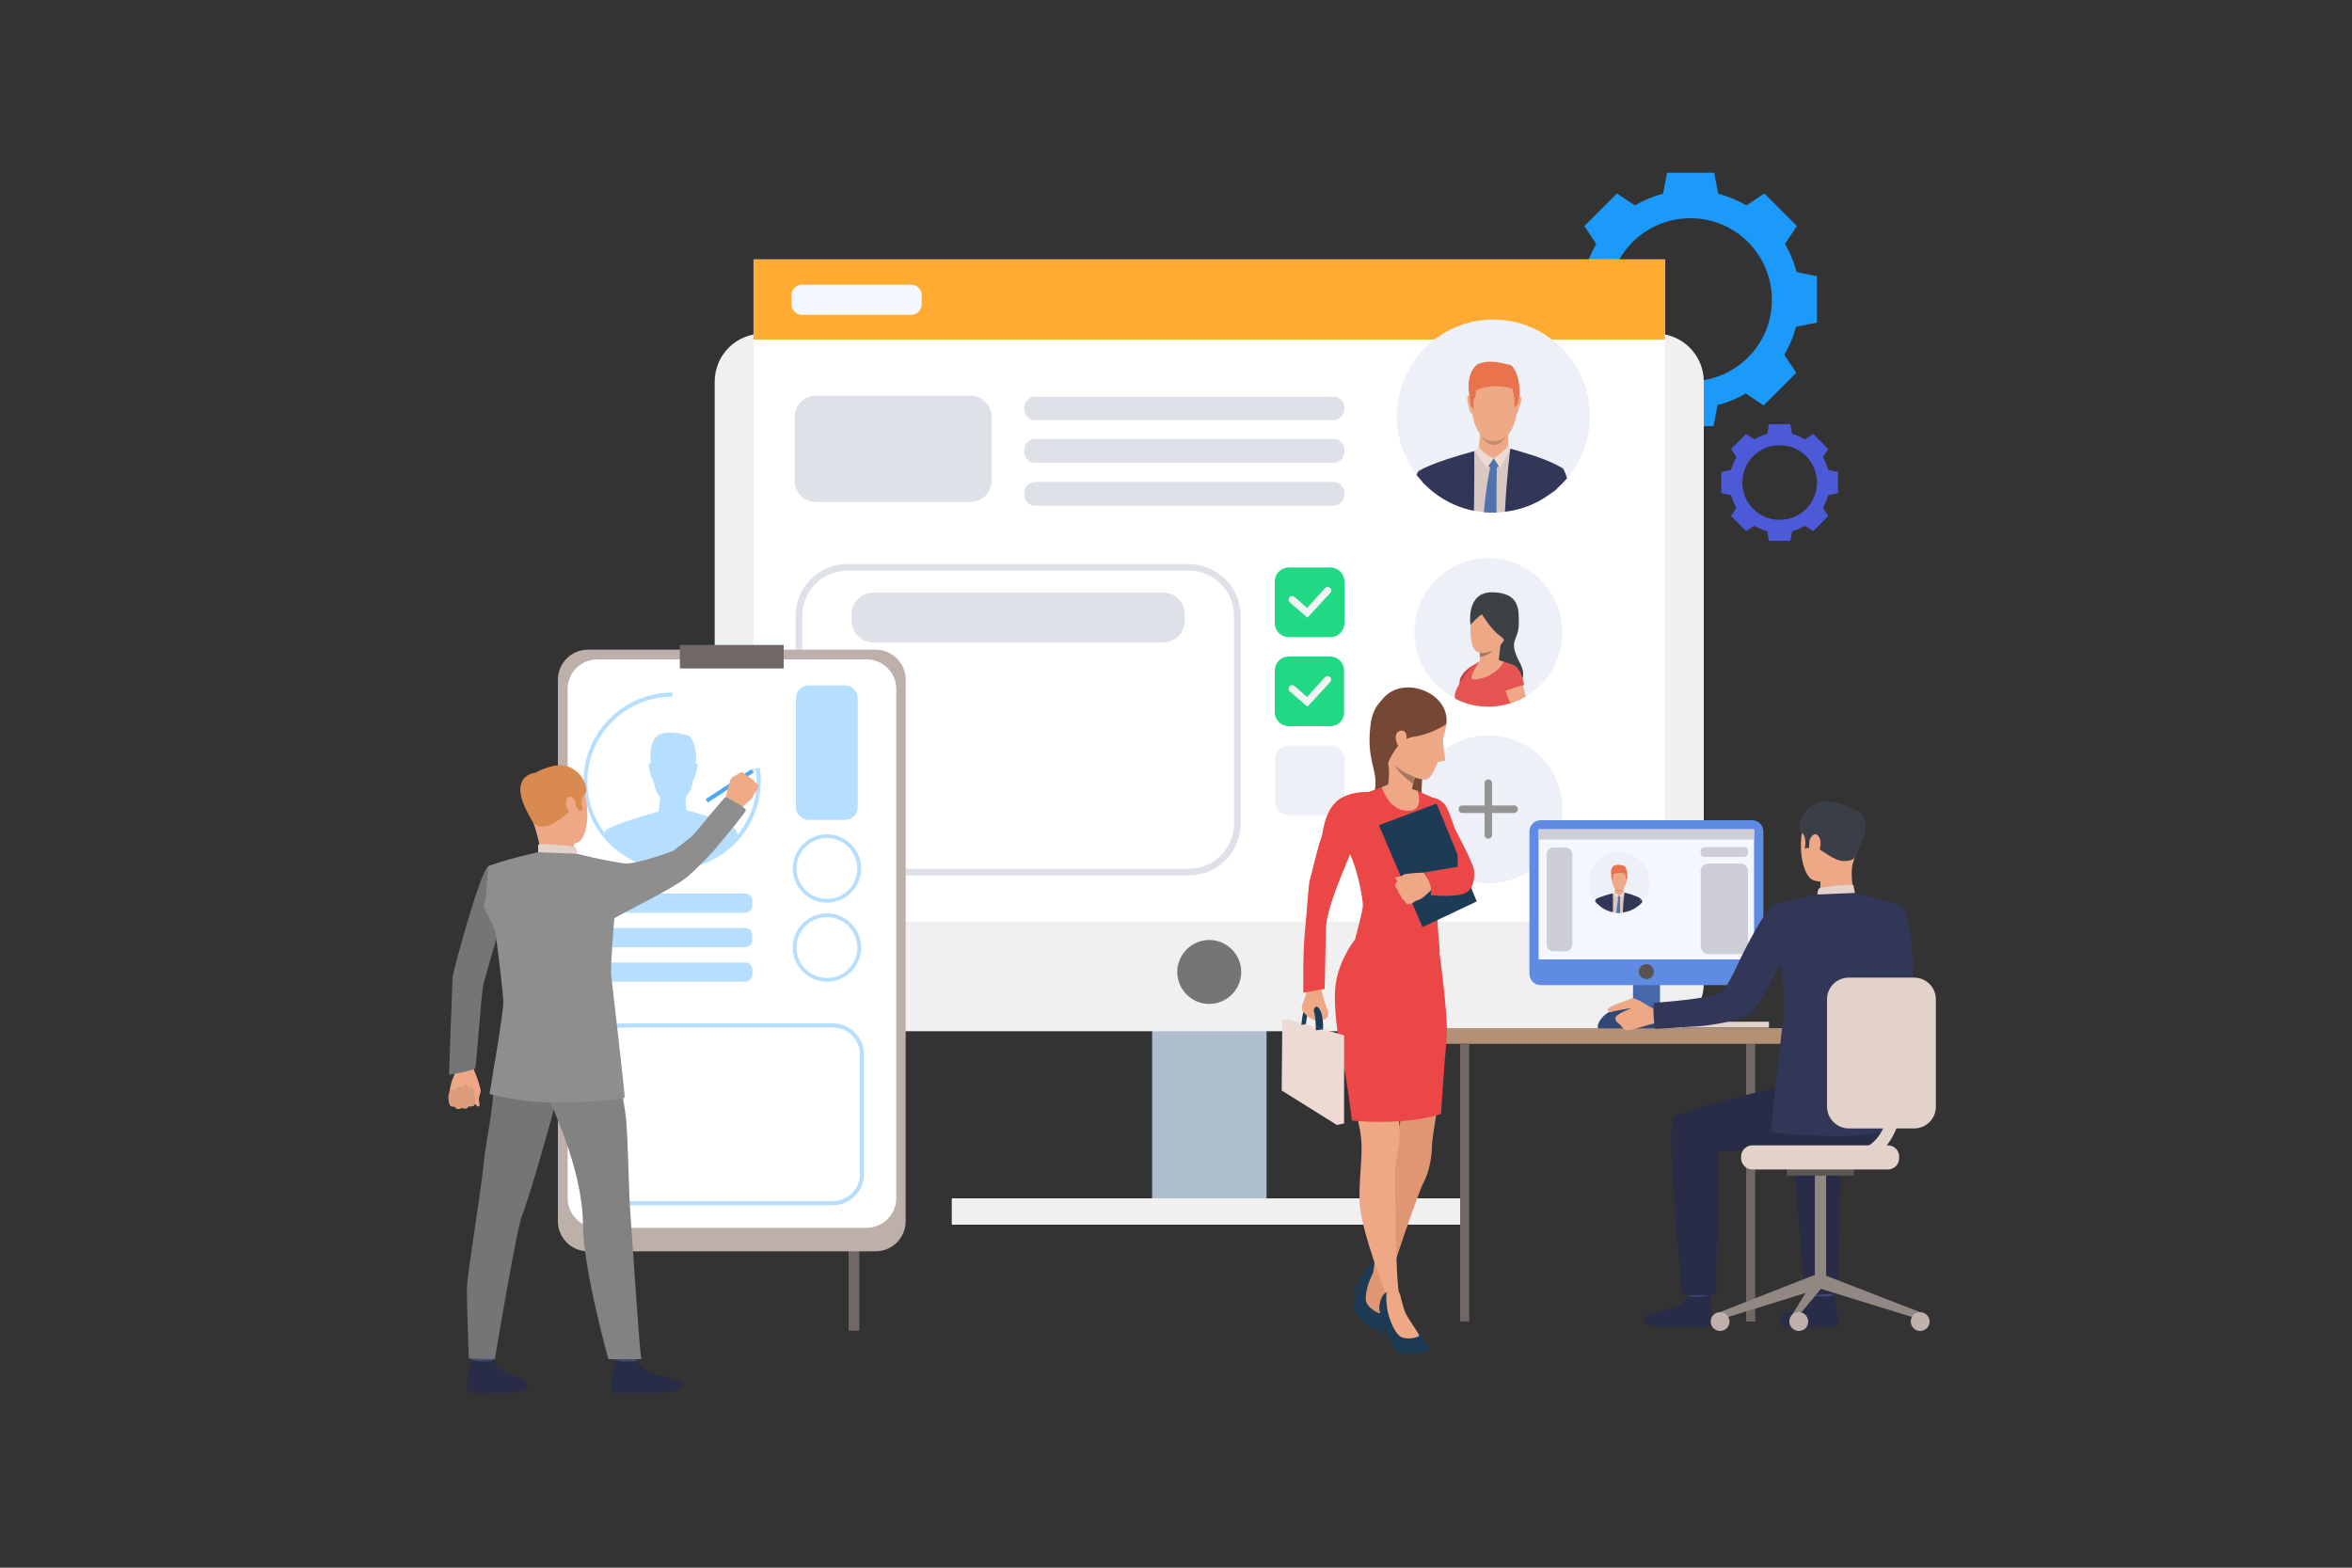 <?xml version="1.0" encoding="utf-8"?>
<!-- Generator: Adobe Illustrator 23.0.0, SVG Export Plug-In . SVG Version: 6.00 Build 0)  -->
<svg version="1.1" id="Layer_1" xmlns="http://www.w3.org/2000/svg" xmlns:xlink="http://www.w3.org/1999/xlink" x="0px" y="0px"
	 viewBox="0 0 750 500" style="enable-background:new 0 0 750 500;" xml:space="preserve">
<rect x="0" y="0" width="750" height="500" fill="#333333" stroke="none"/>
<style type="text/css">
	.st0{fill:none;}
	.st1{fill:#1C9AF9;}
	.st2{fill:#4C5AD8;}
	.st3{fill:#AEBECC;}
	.st4{fill:#F0F0F0;}
	.st5{fill:#FFFFFF;}
	.st6{fill:#FFAB31;}
	.st7{fill:#757575;}
	.st8{fill:#DFE1E8;}
	.st9{fill:#EEF0F7;}
	.st10{fill:#3C4145;}
	.st11{fill:#EEA886;}
	.st12{fill:#E55353;}
	.st13{fill:#A77860;}
	.st14{fill:#BD4444;}
	.st15{fill:#D9C7C1;}
	.st16{fill:#EEA987;}
	.st17{fill:#E8734D;}
	.st18{fill:#C78D71;}
	.st19{fill:#EDDAD3;}
	.st20{fill:#5073AB;}
	.st21{fill:#323657;}
	.st22{fill:#F5F7FF;}
	.st23{fill:#949494;}
	.st24{fill:#21D885;}
	.st25{fill:#F3F3F3;}
	.st26{fill:#706865;}
	.st27{fill:#BDAFAA;}
	.st28{fill:#B5DEFF;}
	.st29{fill:#E2D2CA;}
	.st30{fill:#CCBDB7;}
	.st31{fill:#4667A8;}
	.st32{fill:#B59074;}
	.st33{fill:#EAD8CF;}
	.st34{fill:#DA9B5B;}
	.st35{fill:#424773;}
	.st36{fill:#292C47;}
	.st37{fill:#3A3F47;}
	.st38{fill:#918783;}
	.st39{fill:#5E5854;}
	.st40{fill:#BFB2AC;}
	.st41{fill:#5F8BE3;}
	.st42{fill:#CECFD6;}
	.st43{fill:#59524F;}
	.st44{fill:#314875;}
	.st45{fill:#1D3B54;}
	.st46{fill:#DE9673;}
	.st47{fill:#EB4747;}
	.st48{fill:#754836;}
	.st49{fill:#DB9C7C;}
	.st50{fill:#4DA8F2;}
	.st51{fill:#EFAA88;}
	.st52{fill:#828282;}
	.st53{fill:#D88A51;}
	.st54{fill:#8E8E8E;}
</style>
<g>
	<rect class="st0" width="750" height="500"/>
	<g>
		<g>
			<path class="st1" d="M572.9,86.8c-0.8-3.2-2.1-6.2-3.7-9l3.8-5.7l-5.2-5.2l-5.2-5.2l-5.7,3.8c-2.8-1.6-5.8-2.9-9-3.7l-1.3-6.7
				H539h-7.4l-1.3,6.7c-3.2,0.8-6.2,2.1-9,3.7l-5.7-3.8l-5.2,5.2l-5.2,5.2l3.8,5.7c-1.6,2.8-2.9,5.8-3.7,9l-6.7,1.3v7.4v7.4l6.7,1.3
				c0.8,3.2,2.1,6.2,3.7,9l-3.8,5.7l5.2,5.2l5.2,5.2l5.7-3.8c2.8,1.6,5.8,2.9,9,3.7l1.3,6.7h7.4h7.4l1.3-6.7c3.2-0.8,6.2-2.1,9-3.7
				l5.7,3.8l5.2-5.2l5.2-5.2l-3.8-5.7c1.6-2.8,2.9-5.8,3.7-9l6.7-1.3v-7.4v-7.4L572.9,86.8z M539,121.6c-14.4,0-26-11.6-26-26
				c0-14.4,11.6-26,26-26c14.4,0,26,11.6,26,26C565.1,109.9,553.4,121.6,539,121.6z"/>
		</g>
		<g>
			<path class="st2" d="M583,149.9c-0.4-1.5-1-2.8-1.7-4.1l1.7-2.6l-2.4-2.4l-2.4-2.4l-2.6,1.7c-1.3-0.7-2.6-1.3-4.1-1.7l-0.6-3.1
				h-3.4h-3.4l-0.6,3.1c-1.5,0.4-2.8,1-4.1,1.7l-2.6-1.7l-2.4,2.4l-2.4,2.4l1.7,2.6c-0.7,1.3-1.3,2.6-1.7,4.1l-3.1,0.6v3.4v3.4
				l3.1,0.6c0.4,1.5,1,2.8,1.7,4.1l-1.7,2.6l2.4,2.4l2.4,2.4l2.6-1.7c1.3,0.7,2.6,1.3,4.1,1.7l0.6,3.1h3.4h3.4l0.6-3.1
				c1.5-0.4,2.8-1,4.1-1.7l2.6,1.7l2.4-2.4l2.4-2.4l-1.7-2.6c0.7-1.3,1.3-2.6,1.7-4.1l3.1-0.6v-3.4v-3.4L583,149.9z M567.5,165.8
				c-6.6,0-11.9-5.3-11.9-11.9c0-6.6,5.3-11.9,11.9-11.9s11.9,5.3,11.9,11.9C579.4,160.5,574.1,165.8,567.5,165.8z"/>
		</g>
		<g>
			
				<rect x="367.3" y="275.5" transform="matrix(-1 -1.224647e-16 1.224647e-16 -1 771.186 661.859)" class="st3" width="36.5" height="110.9"/>
		</g>
		<g>
			<path class="st4" d="M243.2,328.9H528c8.4,0,15.3-6.8,15.3-15.3V121.7c0-8.4-6.8-15.3-15.3-15.3H243.2c-8.4,0-15.3,6.8-15.3,15.3
				v191.9C227.9,322.1,234.8,328.9,243.2,328.9z"/>
		</g>
		<g>
			
				<rect x="240.3" y="82.8" transform="matrix(-1 -1.224647e-16 1.224647e-16 -1 771.185 376.828)" class="st5" width="290.6" height="211.3"/>
		</g>
		<g>
			
				<rect x="240.3" y="82.8" transform="matrix(-1 -1.224647e-16 1.224647e-16 -1 771.185 191.087)" class="st6" width="290.6" height="25.5"/>
		</g>
		<g>
			<path class="st7" d="M375.4,310c0,5.6,4.6,10.2,10.2,10.2c5.6,0,10.2-4.6,10.2-10.2c0-5.6-4.6-10.2-10.2-10.2
				C380,299.8,375.4,304.4,375.4,310z"/>
		</g>
		<g>
			<g>
				<g>
					<path class="st8" d="M330.1,134h95.1c1.9,0,3.5-1.6,3.5-3.5V130c0-1.9-1.6-3.5-3.5-3.5h-95.1c-1.9,0-3.5,1.6-3.5,3.5v0.6
						C326.6,132.4,328.1,134,330.1,134z"/>
				</g>
			</g>
		</g>
		<g>
			<g>
				<g>
					<path class="st8" d="M330.1,147.6h95.1c1.9,0,3.5-1.6,3.5-3.5v-0.6c0-1.9-1.6-3.5-3.5-3.5h-95.1c-1.9,0-3.5,1.6-3.5,3.5v0.6
						C326.6,146.1,328.1,147.6,330.1,147.6z"/>
				</g>
			</g>
		</g>
		<g>
			<g>
				<g>
					<path class="st8" d="M330.1,161.3h95.1c1.9,0,3.5-1.6,3.5-3.5v-0.6c0-1.9-1.6-3.5-3.5-3.5h-95.1c-1.9,0-3.5,1.6-3.5,3.5v0.6
						C326.6,159.7,328.1,161.3,330.1,161.3z"/>
				</g>
			</g>
		</g>
		<g>
			<g>
				<g>
					<g>
						<path class="st8" d="M379.2,279.2H270.2c-9.1,0-16.5-7.4-16.5-16.5v-66.3c0-9.1,7.4-16.5,16.5-16.5h108.9
							c9.1,0,16.5,7.4,16.5,16.5v66.3C395.6,271.8,388.2,279.2,379.2,279.2z M270.2,182c-7.9,0-14.4,6.5-14.4,14.4v66.3
							c0,7.9,6.5,14.4,14.4,14.4h108.9c7.9,0,14.4-6.5,14.4-14.4v-66.3c0-7.9-6.5-14.4-14.4-14.4H270.2z"/>
					</g>
				</g>
			</g>
		</g>
		<g>
			<g>
				<g>
					<path class="st8" d="M278.5,204.9h92.4c3.8,0,6.9-3.1,6.9-6.9v-2.1c0-3.8-3.1-6.9-6.9-6.9h-92.4c-3.8,0-6.9,3.1-6.9,6.9v2.1
						C271.6,201.8,274.7,204.9,278.5,204.9z"/>
				</g>
			</g>
		</g>
		<rect x="303.5" y="382.2" class="st4" width="164.3" height="8.4"/>
		<g>
			<path class="st9" d="M498.2,201.7c0,8.7-4.7,16.3-11.7,20.4c-1.4,0.8-2.9,1.5-4.5,2c-0.1,0-0.3,0.1-0.4,0.1
				c-2.2,0.7-4.6,1.1-7,1.1c-3.8,0-7.3-0.9-10.5-2.5c-7.8-3.9-13.1-11.9-13.1-21.2c0-13.1,10.6-23.6,23.6-23.6
				C487.6,178.1,498.2,188.7,498.2,201.7z"/>
			<g>
				<path class="st10" d="M468.9,199.2c0,0-1.6-10.4,7-10.3c8.7,0.2,8.5,5.4,8.4,10.5c-0.2,5.1-3.5,4.7,0.3,11.9s-3.2,7.1-3.2,7.1
					L476,211L468.9,199.2z"/>
			</g>
			<g>
				<path class="st11" d="M475,190c0,0-5.9,0.9-6.1,9.3c-0.2,8.3,1.6,10.1,6.7,8.4c5.1-1.7,6.7-10.4,6.9-11.8
					C482.6,194.5,482.9,189,475,190z"/>
			</g>
			<g>
				<path class="st12" d="M485.3,219c0,2.5-1.3,4.2-3.3,5.2c-0.1,0-0.3,0.1-0.4,0.1c-2.2,0.7-4.6,1.1-7,1.1c-3.8,0-7.3-0.9-10.5-2.5
					c-0.7-1.4,0.3-3.4,2.4-6.5c1.4-2.1,2.9-4.3,5.3-5.4c3.6-0.6,7.3-0.6,10,0.9C483.9,213.1,485.3,215.3,485.3,219z"/>
			</g>
			<g>
				<path class="st12" d="M467.6,216.3l-2.7,4.2c0,0,0.2-0.7,0.5-2.5c0.1-0.4,0.1-0.8,0.2-1.2c0-0.1,0-0.3,0.1-0.4l0,0
					c1.2-2.7,4.8-4.6,4.9-4.7L467.6,216.3z"/>
			</g>
			<g>
				<path class="st11" d="M486.5,222.2c-1.4,0.8-2.9,1.5-4.5,2c-0.1,0-0.3,0.1-0.4,0.1c-0.6-1.5-1.1-2.9-1.2-3.2
					c0-0.1-0.1-0.3-0.2-0.5c-0.5-1.2-1.6-3.8-1.6-5.9c0-1.3,0.4-2.4,1.8-2.7c0.5-0.1,1-0.1,1.4-0.1c1.5,0.3,2.4,1.6,2.8,2.8
					c0,0,0,0,0,0.1c0.4,1,0.5,1.9,0.5,1.9s0,0.1,0.1,0.3c0.1,0.3,0.2,1,0.5,1.8C485.9,219.6,486.2,220.8,486.5,222.2z"/>
			</g>
			<g>
				<path class="st11" d="M478.9,203.9c-0.5,1-1,6.9-1,6.9s-7.2,2.7-6.4,1.2c0.3-0.7,0.4-1.6,0.4-2.4c0-0.6,0-1.1-0.1-1.4
					c0-0.2,0-0.2,0-0.2S479.4,202.9,478.9,203.9z"/>
			</g>
			<g>
				<path class="st10" d="M472.6,196c0,0,3,4.9,5.7,6.8c2.7,1.9,1.3,3.5,1.3,3.5s7.1-15,0.4-16.1c-6.8-1-11-1.1-11.1,9.1
					C468.9,199.2,472,195.9,472.6,196z"/>
			</g>
			<g>
				<path class="st13" d="M475.9,207.5c-1.1,1.6-4,2.1-4,2.1l0,0c0-0.6,0-1.1-0.1-1.4C473.7,208.5,475.9,207.5,475.9,207.5z"/>
			</g>
			<path class="st14" d="M465.7,216.4L465.7,216.4c0,0-0.2,0.3-0.3,1.6l1.1-1.6c0,0,1.9-2.7,2.5-3.4c0.6-0.7,1.6-1.3,1.6-1.3
				S466.8,213.4,465.7,216.4z"/>
			<path class="st12" d="M480,220.4c0,0,4.6-1.8,6-1.9c0,0-0.9-7.4-5.4-6.6C476,212.7,480,220.4,480,220.4z"/>
			<path class="st11" d="M471.7,211c0,0-3.4,5.2-2.2,5.6c1.1,0.5,7.3-0.6,10-5.5C479.5,211.1,475.5,209.1,471.7,211z"/>
		</g>
		<g>
			<path class="st9" d="M507,132.7c0,16.9-13.7,30.8-30.8,30.8c-17,0-30.8-13.8-30.8-30.8c0-17,13.8-30.8,30.8-30.8
				C493.2,102,507,115.8,507,132.7z"/>
			<g>
				<g>
					<path class="st15" d="M496.2,149.7l-2.3,8.1c-4,2.9-8.8,4.8-14,5.4c-0.9,0.1-1.8,0.2-2.8,0.2c-0.3,0-0.7,0-1,0c-1,0-2,0-3-0.1
						c-1.1-0.1-2.2-0.3-3.2-0.5c-4.7-0.9-8.9-2.9-12.6-5.7c-0.4-2.7-0.9-5.7-1.3-8.5c2.3-0.8,9.5-3.3,14-4.8c0.1,0,0.1,0,0.2-0.1
						c0.1,0,0.2-0.1,0.3-0.1c0.3-0.1,0.5-0.2,0.8-0.3c0.2-0.1,0.5-0.2,0.7-0.2c0.9-0.3,1.6-0.5,1.8-0.6c0,0,0,0,0,0
						c0.1,0,0.1,0,0.1,0l0.1,0l6.1,0.5l1,0.1l0.3,0c0,0,0,0,0.1,0c0.4,0.1,1.4,0.4,2.9,0.8c0,0,0,0,0,0
						C488.1,145.1,494,147.2,496.2,149.7z"/>
				</g>
				<g>
					<path class="st16" d="M477.8,117.5c0,0,7.3,1.2,6.1,12.7c-1.2,11.5-7.7,10.5-8.1,10.4c-0.4,0-6.5,0.1-6.8-13.9
						C468.9,126.7,468.8,116.4,477.8,117.5z"/>
				</g>
				<g>
					<path class="st16" d="M481,137.3c0,0-0.3,4.7,0.2,5.7c0.4,1-5.9,4.3-9.8,0.6c0,0,0.8-5.2,0.5-7
						C471.7,134.8,481,137.3,481,137.3z"/>
				</g>
				<g>
					<path class="st16" d="M484,126.9c0,0,0.8-0.8,1.1,0c0.3,0.9-1.3,4.7-1.2,4.9c0,0-0.2,0.3-0.3,0.1
						C483.4,131.8,484,126.9,484,126.9z"/>
				</g>
				<g>
					<path class="st16" d="M469,126.6c0,0-0.8-0.9-1.1,0c-0.3,0.9,0.9,4.7,1,5c0,0,0.3,0.4,0.5,0.2C469.5,131.6,469,126.6,469,126.6
						z"/>
				</g>
				<g>
					<path class="st17" d="M484.5,126c-0.3,1.6-0.5,2.7-0.5,2.7l-1.1,1.4c0,0,0.1-3.1-0.1-3.6c-0.1-0.2-0.1-0.5-0.2-0.9
						c-0.1-0.6-0.2-1.2-0.3-1.5c-0.1-0.3-6.3-2.1-11.7,0.4c0,0,0,0.5,0,1c0,0.6-0.1,1.3-0.4,1.4c-0.5,0.2-0.3,3.6-0.3,3.6l-0.9-1
						c0,0-0.2-1.8-0.5-3.8c0,0,0,0,0,0c-0.1-0.5-0.1-1-0.2-1.5c-0.1-2.1,0.1-5.8,2.8-8c1.8-0.8,4.7-1.4,9.5,0c0,0,1.1,0.1,1.4,0.4
						C485.1,120,484.5,126,484.5,126z"/>
				</g>
				<path class="st18" d="M472.4,139.1c0,0,1.2,1.6,3.9,1.6c2.7-0.1,3.9-1.5,3.9-1.5s-1.3,2.7-3.9,2.7
					C473.7,141.8,472.4,139.1,472.4,139.1z"/>
				<path class="st16" d="M470.6,143.7c0,0,2,3.4,5.7,3.7c2.4,0.2,4.4-2.8,5.4-4.3C481.7,143.2,476.4,140.9,470.6,143.7z"/>
				<path class="st19" d="M481,142.1c0,0-1.5,2-4.7,4.1l2,3.1l3.4-6L481,142.1z"/>
				<path class="st19" d="M471.5,142.6c0,0,1.9,2.4,4.8,3.6l-2.2,3.1l-3.8-5.5L471.5,142.6z"/>
				<path class="st20" d="M476.3,146.2l1.7,2.6c0,0-1.8,1-3.4-0.1L476.3,146.2z"/>
				<path class="st21" d="M498.2,149.2c-0.3,1.1-0.7,2.6-1.9,6.8c-0.4,0.3-0.7,0.6-1.1,0.9c-0.4,0.3-0.8,0.6-1.3,0.9
					c-4,2.9-8.8,4.8-14,5.4c0.5-10.7,1.7-20.1,1.7-20.1c1,0.3,1.9,0.5,2.8,0.8c0,0,0,0,0,0c7.8,2.2,11.8,4.2,13.1,5c0,0,0,0,0,0
					C498,149.1,498.2,149.2,498.2,149.2z"/>
				<path class="st21" d="M470,162.9c-4.7-0.9-8.9-2.9-12.6-5.7c-1.1-0.8-2.1-1.8-3.1-2.7c-0.2-0.2-0.4-0.4-0.6-0.6
					c-0.5-2.3-0.9-3.8-0.9-3.9l0,0c0,0,3.8-2.5,17.3-6.1c0,0,0,0,0,0C470.1,144.2,470.2,152.8,470,162.9z"/>
				<path class="st20" d="M477.3,149c-0.1,2.8-0.1,8.2-0.1,14.5c-0.3,0-0.7,0-1,0c-1,0-2,0-3-0.1c0.6-7.7,1.6-12.4,2-14.3
					c0.1-0.6,0.2-0.9,0.2-0.9l1.8,0.3C477.3,148.6,477.3,148.8,477.3,149z"/>
				<g>
					<path class="st21" d="M499.7,152.5c-1.1,1.3-2.2,2.4-3.4,3.5c-0.4,0.3-0.7,0.6-1.1,0.9l3-7.7
						C498.9,149.9,499.5,151.9,499.7,152.5z"/>
				</g>
				<g>
					<path class="st21" d="M454.3,154.4c-0.2-0.2-0.4-0.4-0.6-0.6c-0.7-0.7-1.3-1.5-2-2.3c0.3-0.8,0.7-1.4,1-1.6l0,0L454.3,154.4z"
						/>
				</g>
			</g>
		</g>
		<path class="st22" d="M290.6,100.4h-34.9c-1.8,0-3.3-1.5-3.3-3.3v-3c0-1.8,1.5-3.3,3.3-3.3h34.9c1.8,0,3.3,1.5,3.3,3.3v3
			C293.9,98.9,292.4,100.4,290.6,100.4z"/>
		<g>
			
				<ellipse transform="matrix(1 -1.315423e-02 1.315423e-02 1 -3.354 6.265)" class="st9" cx="474.6" cy="258.1" rx="23.6" ry="23.6"/>
			<g>
				<path class="st23" d="M474.6,267.5c-0.7,0-1.2-0.5-1.2-1.2v-16.5c0-0.7,0.5-1.2,1.2-1.2c0.7,0,1.2,0.5,1.2,1.2v16.5
					C475.8,267,475.2,267.5,474.6,267.5z"/>
			</g>
			<g>
				<path class="st23" d="M482.8,259.3h-16.5c-0.7,0-1.2-0.5-1.2-1.2c0-0.7,0.5-1.2,1.2-1.2h16.5c0.7,0,1.2,0.5,1.2,1.2
					C484,258.7,483.5,259.3,482.8,259.3z"/>
			</g>
		</g>
		<g>
			<g>
				<path class="st24" d="M424.3,203.2h-13.4c-2.4,0-4.4-2-4.4-4.4v-13.4c0-2.4,2-4.4,4.4-4.4h13.4c2.4,0,4.4,2,4.4,4.4v13.4
					C428.7,201.2,426.7,203.2,424.3,203.2z"/>
			</g>
			<g>
				<g>
					<g>
						<path class="st25" d="M416.9,197l-5.6-4.9c-0.5-0.4-0.5-1.1-0.1-1.6c0.4-0.5,1.1-0.5,1.6-0.1l4,3.5l5.7-6.3
							c0.4-0.5,1.1-0.5,1.6-0.1c0.5,0.4,0.5,1.1,0.1,1.6L416.9,197z"/>
					</g>
				</g>
			</g>
		</g>
		<g>
			<g>
				<path class="st24" d="M424.3,231.6h-13.4c-2.4,0-4.4-2-4.4-4.4v-13.4c0-2.4,2-4.4,4.4-4.4h13.3c2.4,0,4.4,2,4.4,4.4v13.4
					C428.7,229.6,426.7,231.6,424.3,231.6z"/>
			</g>
			<g>
				<g>
					<g>
						<path class="st25" d="M416.9,225.4l-5.6-4.9c-0.5-0.4-0.5-1.1-0.1-1.6c0.4-0.5,1.1-0.5,1.6-0.1l4,3.5l5.7-6.3
							c0.4-0.5,1.1-0.5,1.6-0.1c0.5,0.4,0.5,1.1,0.1,1.6L416.9,225.4z"/>
					</g>
				</g>
			</g>
		</g>
		<g>
			<g>
				<path class="st9" d="M424.3,260h-13.3c-2.4,0-4.4-2-4.4-4.4v-13.4c0-2.4,2-4.4,4.4-4.4h13.4c2.4,0,4.4,2,4.4,4.4v13.3
					C428.7,258,426.7,260,424.3,260z"/>
			</g>
		</g>
		<rect x="270.6" y="271.2" class="st26" width="3.4" height="153.2"/>
		<path class="st27" d="M279.2,399.1h-91.7c-5.3,0-9.6-4.3-9.6-9.6V216.8c0-5.3,4.3-9.6,9.6-9.6h91.7c5.3,0,9.6,4.3,9.6,9.6v172.7
			C288.8,394.8,284.5,399.1,279.2,399.1z"/>
		<path class="st5" d="M276.3,391.6h-85.8c-5.3,0-9.5-4.3-9.5-9.5V219.8c0-5.3,4.3-9.5,9.5-9.5h85.8c5.3,0,9.5,4.3,9.5,9.5v162.4
			C285.8,387.4,281.5,391.6,276.3,391.6z"/>
		<rect x="216.8" y="205.7" class="st26" width="33.1" height="7.5"/>
		<g>
			<g>
				<g>
					<g>
						<path class="st28" d="M265.6,384.4h-67.1c-5.4,0-9.9-4.4-9.9-9.9v-38.2c0-5.4,4.4-9.9,9.9-9.9h67.1c5.4,0,9.9,4.4,9.9,9.9
							v38.2C275.5,380,271,384.4,265.6,384.4z M198.5,327.7c-4.7,0-8.6,3.9-8.6,8.6v38.2c0,4.7,3.9,8.6,8.6,8.6h67.1
							c4.7,0,8.6-3.9,8.6-8.6v-38.2c0-4.7-3.9-8.6-8.6-8.6H198.5z"/>
					</g>
				</g>
			</g>
		</g>
		<g>
			<g>
				<path class="st21" d="M205.4,292C205.4,292,205.4,292,205.4,292C205.4,292,205.5,292,205.4,292z"/>
			</g>
		</g>
		<g>
			<path class="st28" d="M263.7,287.9c-6,0-10.9-4.9-10.9-10.9c0-6,4.9-10.9,10.9-10.9c6,0,10.9,4.9,10.9,10.9
				C274.6,283,269.7,287.9,263.7,287.9z M263.7,267.3c-5.3,0-9.7,4.3-9.7,9.7c0,5.3,4.3,9.7,9.7,9.7s9.7-4.3,9.7-9.7
				C273.3,271.6,269,267.3,263.7,267.3z"/>
		</g>
		<g>
			<path class="st28" d="M263.7,313.1c-6,0-10.9-4.9-10.9-10.9c0-6,4.9-10.9,10.9-10.9c6,0,10.9,4.9,10.9,10.9
				C274.6,308.2,269.7,313.1,263.7,313.1z M263.7,292.5c-5.3,0-9.7,4.3-9.7,9.7c0,5.3,4.3,9.7,9.7,9.7s9.7-4.3,9.7-9.7
				C273.3,296.8,269,292.5,263.7,292.5z"/>
		</g>
		<g>
			<path class="st28" d="M214.4,277.4c-0.9,0-1.8,0-2.7-0.1c-1-0.1-2-0.2-2.9-0.4c-4.2-0.8-8.2-2.7-11.6-5.3c-1-0.8-2-1.6-2.9-2.5
				c-0.2-0.2-0.4-0.4-0.5-0.5c-0.6-0.7-1.2-1.4-1.8-2.1c-3.9-5-5.9-11-5.9-17.3c0-15.6,12.7-28.3,28.3-28.3v1.3
				c-14.9,0-27.1,12.1-27.1,27.1c0,6,2,11.8,5.6,16.5c0.5,0.7,1.1,1.4,1.7,2c0.2,0.2,0.3,0.3,0.5,0.5c0.9,0.9,1.8,1.7,2.7,2.4
				c3.2,2.5,7.1,4.2,11.1,5c0.9,0.2,1.9,0.3,2.8,0.4c0.9,0.1,1.7,0.1,2.6,0.1c0.3,0,0.6,0,0.9,0c0.8,0,1.6-0.1,2.4-0.2
				c4.4-0.5,8.7-2.2,12.3-4.8c0.4-0.3,0.8-0.6,1.1-0.8c0.3-0.2,0.6-0.5,1-0.8c1.1-0.9,2.1-2,3-3.1c4.1-4.9,6.3-11,6.3-17.4
				c0-1.3-0.1-2.7-0.3-4l1.3-0.2c0.2,1.4,0.3,2.8,0.3,4.2c0,6.7-2.4,13.1-6.6,18.2c-1,1.1-2,2.2-3.2,3.2c-0.3,0.3-0.7,0.6-1,0.8
				c-0.4,0.3-0.8,0.6-1.2,0.9c-3.8,2.7-8.3,4.4-12.9,5c-0.8,0.1-1.7,0.2-2.5,0.2C215,277.4,214.7,277.4,214.4,277.4z"/>
		</g>
		<path class="st28" d="M234.1,264.1c-0.1-0.1-0.2-0.2-0.3-0.3c0,0-0.1-0.1-0.1-0.1c0,0,0,0,0,0l0,0c-5.3-2.9-14.8-5.3-14.8-5.3
			c-0.3-0.6-0.3-2.8-0.2-4.2c1-1.1,1.9-2.9,2.4-5.7c0.2,0.1,0.3-0.2,0.3-0.2c-0.1-0.2,1.3-3.6,1.1-4.4c-0.1-0.4-0.4-0.4-0.7-0.3
			c0-0.2,0.1-0.4,0.1-0.6c0,0,0.6-5.3-2.1-8.3c-0.3-0.3-1.3-0.3-1.3-0.3c-4.3-1.3-6.9-0.7-8.6,0c-2.4,2-2.6,5.3-2.5,7.2
			c0,0.4,0.1,0.9,0.1,1.3c0,0,0,0,0,0c0,0.2,0,0.3,0.1,0.5c-0.2-0.1-0.5-0.2-0.7,0.2c-0.3,0.8,0.8,4.2,0.9,4.5c0,0,0.2,0.4,0.4,0.2
			c0,0,0,0,0,0c0.5,3.1,1.4,4.9,2.3,6.1c-0.1,1.7-0.4,3.9-0.5,4.4c0,0,0,0,0,0c-2.2,0.7-13.3,3.7-16.7,5.9c-0.3,0.2-0.6,0.7-0.9,1.4
			c0.6,0.7,1.1,1.4,1.8,2.1c0.2,0.2,0.3,0.4,0.5,0.5c0.9,0.9,1.8,1.7,2.8,2.5c3.3,2.5,7.1,4.3,11.3,5.2c0.9,0.2,1.9,0.3,2.9,0.4
			c0.9,0.1,1.8,0.1,2.7,0.1c0.3,0,0.6,0,0.9,0c0.8,0,1.7-0.1,2.5-0.2c4.7-0.6,9-2.3,12.6-4.9c0.4-0.3,0.8-0.6,1.1-0.9
			c0.3-0.3,0.7-0.5,1-0.8c1.1-1,2.1-2,3.1-3.1C235.1,265.6,234.6,264.6,234.1,264.1z"/>
		<g>
			<g>
				
					<rect x="531.2" y="325.9" transform="matrix(-1 -1.224647e-16 1.224647e-16 -1 1095.288 653.669)" class="st29" width="32.8" height="1.9"/>
			</g>
			<g>
				<rect x="556.8" y="332.9" class="st26" width="2.9" height="88.6"/>
			</g>
			<g>
				
					<rect x="513.6" y="325.3" transform="matrix(-1 -1.224647e-16 1.224647e-16 -1 1049.934 653.398)" class="st30" width="22.8" height="2.8"/>
			</g>
			<g>
				
					<rect x="520.6" y="301.6" transform="matrix(-1 -1.224647e-16 1.224647e-16 -1 1049.934 629.382)" class="st31" width="8.6" height="26.2"/>
			</g>
			<g>
				
					<rect x="449.4" y="327.8" transform="matrix(-1 -1.224647e-16 1.224647e-16 -1 1025.267 660.718)" class="st32" width="126.4" height="5"/>
			</g>
			<g>
				<path class="st21" d="M600.1,297.4c0,0,1.4,19.4-2.4,21.7c-2.4,1.5-11.8,6.4-11.6,7.3c0.3,0.9,5.3,8.2,5.3,8.2
					s18.2-12,18.8-15.7c0.6-3.7-0.9-28.4-3.4-29.5c-1.9-0.9-2.9-0.1-5.2,1.6C598.3,293.3,600.1,297.4,600.1,297.4z"/>
			</g>
			<g>
				<g>
					<g>
						<path class="st33" d="M567,302.9l-1.6-0.6c0,0,2-4.7,2.9-4.6c1,0.1,2.3,0.5,2.3,0.5L567,302.9z"/>
					</g>
				</g>
			</g>
			<g>
				<g>
					<g>
						<path class="st34" d="M566.6,303.7c0.2-0.2,3.4-6.3,3.4-6.3l6.8,0.9l-3.7,7.3L566.6,303.7z"/>
					</g>
				</g>
			</g>
			<g>
				<g>
					<g>
						<path class="st35" d="M577.7,409.4c0,0,0.6,3.9,0.6,4.5c0.1,0.6,6.3-0.3,6.3-0.3l0.5-4.7C585.1,408.9,578.5,408.8,577.7,409.4
							z"/>
					</g>
				</g>
			</g>
			<g>
				<g>
					<g>
						<path class="st36" d="M578.3,413.4c0,0-2,2.4-3.9,3.4c-1.9,1-4.9,1.4-6,2.5c-0.8,0.8-3,4.1,4.9,4c7.9-0.1,11.7,0.5,12.6-0.8
							c0.8-1.3-1.2-9.4-1.2-9.4S582.8,413.8,578.3,413.4z"/>
					</g>
				</g>
			</g>
			<g>
				<g>
					<g>
						<path class="st35" d="M537.9,409.4c0,0,0.6,3.9,0.6,4.5c0.1,0.6,6.3-0.3,6.3-0.3l0.5-4.7C545.3,408.9,538.7,408.9,537.9,409.4
							z"/>
					</g>
				</g>
			</g>
			<g>
				<g>
					<g>
						<path class="st36" d="M538.5,413.4c0,0-2,2.4-3.9,3.4c-1.9,1-8.9,1.9-10,2.9c-0.8,0.8-2.2,3.9,9,3.6
							c7.9-0.2,11.7,0.5,12.6-0.8c0.8-1.3-1.2-9.4-1.2-9.4S543.1,413.9,538.5,413.4z"/>
					</g>
				</g>
			</g>
			<g>
				<g>
					<g>
						<path class="st36" d="M597.8,341.6c0,0-22.6,3.8-27.7,4.6c-5.1,0.8-32.8,7.7-36.2,9.8c-2.8,1.7,1.4,41.8,2.4,57.1h10.9
							l0.8-45.9c13.1,0.3,22.4-3.1,31.9-1.6c9.5,1.4,17.5,3.5,23.5-4.6C603.4,361,603.6,343.4,597.8,341.6z"/>
					</g>
				</g>
			</g>
			<g>
				<g>
					<g>
						<path class="st36" d="M575.5,413.2l10.6-0.7l1-45.3c5.6,0.1,7.6-0.2,12.1-0.8l8.6-19.9c-7.5,1.5-31.6,7.6-34.8,9.5
							C570.3,357.7,574.5,397.9,575.5,413.2z"/>
					</g>
				</g>
			</g>
			<g>
				<g>
					<g>
						<path class="st11" d="M587.4,256.9c0,0-8.3-2.3-11.4,4.1c-3.2,6.4-1.7,18.6,2.4,19.8s10.2-0.2,11.9-4.2
							c1.7-4,3.1-9.7,2.7-13.4C592.6,259.6,589.6,257.8,587.4,256.9z"/>
					</g>
				</g>
			</g>
			<g>
				<g>
					<g>
						<path class="st11" d="M580.5,279.5c0,0,0.1,4.9-0.4,5.9c-0.5,1,11.5,0.8,11.5,0.8s-1.9-5.9-0.8-10.9
							C591.9,270.4,580.5,279.5,580.5,279.5z"/>
					</g>
				</g>
			</g>
			<g>
				<g>
					<g>
						<path class="st37" d="M591.4,273.5c0,0-0.6,1.3-3.8,1.1c-3.1-0.2-7.2-4-8.6-4.3c-1.3-0.3-1.4-1.1-1.4-1.1l-0.7,1.2l-1.4,0.2
							c0,0,0.9-3.8-1.1-5.1c-2-1.3,0.9-12,11.1-9.5c0,0,7.8,1.4,7.9,5.8C593.6,266.2,593,271.2,591.4,273.5z"/>
					</g>
				</g>
			</g>
			<g>
				<g>
					<g>
						<path class="st29" d="M579.5,285.4c0,0,0-2,0.9-2.2c0.9-0.2,9.5-1.4,10.6-0.9l0.5,2.6C591.5,284.9,589.3,286.2,579.5,285.4z"
							/>
					</g>
				</g>
			</g>
			<g>
				<g>
					<g>
						<path class="st11" d="M577,268.3c0.2-1.6,2.1-3.5,3.2-1s-0.7,6.2-1.9,6C577,273.2,576.7,270.5,577,268.3z"/>
					</g>
				</g>
			</g>
			<g>
				<g>
					<g>
						<path class="st21" d="M543.5,308.9C543.5,308.9,543.5,308.9,543.5,308.9C543.4,308.9,543.4,308.9,543.5,308.9z"/>
					</g>
				</g>
			</g>
			<g>
				<g>
					<g>
						<path class="st37" d="M589.8,258.1c0,0,10.1-0.5,1.8,15.3L589.8,258.1z"/>
					</g>
				</g>
			</g>
			<g>
				<g>
					<polygon class="st38" points="612.3,418.5 611.5,420.6 579.8,410.8 581.3,406.5 					"/>
				</g>
			</g>
			<g>
				<g>
					
						<rect x="578.7" y="374.8" transform="matrix(-1 -1.224647e-16 1.224647e-16 -1 1161.009 784.085)" class="st38" width="3.6" height="34.5"/>
				</g>
			</g>
			<g>
				<g>
					
						<rect x="569.9" y="373" transform="matrix(-1 -1.224647e-16 1.224647e-16 -1 1161.008 747.939)" class="st39" width="21.3" height="2"/>
				</g>
			</g>
			<g>
				<g>
					<polygon class="st38" points="548.4,418.5 549.2,420.6 580.9,410.8 579.5,406.3 					"/>
				</g>
			</g>
			<g>
				<g>
					<polygon class="st38" points="570.8,420.4 570.8,422.9 580.9,410.8 579.5,406.3 					"/>
				</g>
			</g>
			<g>
				<g>
					<path class="st40" d="M545.5,421.5c0,1.6,1.3,3,3,3c1.6,0,3-1.3,3-3c0-1.6-1.3-3-3-3C546.8,418.5,545.5,419.8,545.5,421.5z"/>
				</g>
			</g>
			<g>
				<g>
					<path class="st40" d="M570.6,421.5c0,1.6,1.3,3,3,3s3-1.3,3-3c0-1.6-1.3-3-3-3S570.6,419.8,570.6,421.5z"/>
				</g>
			</g>
			<g>
				<g>
					<path class="st40" d="M609.3,421.5c0,1.6,1.3,3,3,3c1.6,0,3-1.3,3-3c0-1.6-1.3-3-3-3C610.6,418.5,609.3,419.8,609.3,421.5z"/>
				</g>
			</g>
			<g>
				<path class="st29" d="M558.8,373H602c2,0,3.6-1.6,3.6-3.6v-0.5c0-2-1.6-3.6-3.6-3.6h-43.2c-2,0-3.6,1.6-3.6,3.6v0.5
					C555.2,371.3,556.8,373,558.8,373z"/>
			</g>
			<g>
				
					<rect x="465.6" y="332.9" transform="matrix(-1 -1.224647e-16 1.224647e-16 -1 934.102 754.343)" class="st26" width="2.9" height="88.6"/>
			</g>
			<g>
				<path class="st41" d="M491.3,314.2h67.4c2,0,3.6-1.6,3.6-3.6v-45.4c0-2-1.6-3.6-3.6-3.6h-67.4c-2,0-3.6,1.6-3.6,3.6v45.4
					C487.7,312.6,489.3,314.2,491.3,314.2z"/>
			</g>
			<g>
				
					<rect x="490.6" y="264.4" transform="matrix(-1 -1.224647e-16 1.224647e-16 -1 1049.935 570.406)" class="st22" width="68.7" height="41.5"/>
			</g>
			<g>
				
					<rect x="490.6" y="264.4" transform="matrix(-1 -1.224647e-16 1.224647e-16 -1 1049.935 532.184)" class="st42" width="68.7" height="3.3"/>
			</g>
			<g>
				<path class="st42" d="M495.4,303.4h3.8c1.2,0,2.2-1,2.2-2.2v-28.7c0-1.2-1-2.2-2.2-2.2h-3.8c-1.2,0-2.2,1-2.2,2.2v28.7
					C493.1,302.4,494.1,303.4,495.4,303.4z"/>
			</g>
			<g>
				<path class="st42" d="M543.5,273.3h12.7c0.7,0,1.2-0.5,1.2-1.2v-0.7c0-0.7-0.5-1.2-1.2-1.2h-12.7c-0.7,0-1.2,0.5-1.2,1.2v0.7
					C542.3,272.8,542.8,273.3,543.5,273.3z"/>
			</g>
			<g>
				<path class="st42" d="M544.8,304.3h10.1c1.4,0,2.5-1.1,2.5-2.5v-23.9c0-1.4-1.1-2.5-2.5-2.5h-10.1c-1.4,0-2.5,1.1-2.5,2.5v23.9
					C542.3,303.1,543.4,304.3,544.8,304.3z"/>
			</g>
			<g>
				<path class="st43" d="M522.6,309.9c0,1.3,1.1,2.4,2.4,2.4c1.3,0,2.4-1.1,2.4-2.4c0-1.3-1.1-2.4-2.4-2.4
					C523.6,307.5,522.6,308.6,522.6,309.9z"/>
			</g>
			<g>
				<path class="st44" d="M509.5,327.9V327c0,0,1.3-5.8,10.6-5.8s9.1,6.8,9.1,6.8H509.5z"/>
			</g>
			<g>
				<g>
					<path class="st11" d="M529.4,322c0,0-2-0.2-2.8-0.6c-0.7-0.4-5.2-3.4-6.2-3c-1,0.5-8,2.6-7.7,3.6c0.2,1,0.9,0.9,1.4,0.7
						c0.5-0.2,5.5-1.2,6-1.1c0,0-4.9,1.8-5,3.1c0,1.3,1,1.6,1.5,2.1c0.5,0.5,1,1.7,2.3,1.8c1.3,0.1,7.5-2.1,8.8-2.2
						c1.3-0.1,3.6,0.1,3.8-0.1C531.6,326.3,529.4,322,529.4,322z"/>
				</g>
			</g>
			<g>
				<g>
					<g>
						<path class="st21" d="M566.2,288.1c6.4-1.1,13.2-2.8,13.2-2.8l12-0.5c0,0,11,2.4,15.4,4.4c0.4,0.2,0.4,9.8,1.5,12.4l-3.6,7.6
							c0,0-2.1,15-2.5,21.7c-0.2,3.1,0.6,29.7,0.6,29.7s-1.1,0.5-9.3,1.4c-8.2,0.9-28.7-0.3-28.8-1.3c-0.1-1,4-36.1,4.1-37.9
							c0.3-2.8-0.8-15.7-0.8-15.7c-1.5,2.1-5.5,11.4-9.6,15.9c-2.4,2.6-14.4,4.2-16.6,4.3c-4.9,0.2-13.9,1.1-14.1,0.7
							c-0.2-0.3-0.8-7.9-0.2-8.1c0.5-0.2,17.1-1.1,21.4-3.4c1.6-0.8,6.2-11,6.2-11S562.7,289.7,566.2,288.1z"/>
					</g>
				</g>
			</g>
			<g>
				<path class="st29" d="M589.5,359.9h20.9c3.8,0,6.9-3.1,6.9-6.9v-34.3c0-3.8-3.1-6.9-6.9-6.9h-20.9c-3.8,0-6.9,3.1-6.9,6.9v34.3
					C582.6,356.7,585.7,359.9,589.5,359.9z"/>
			</g>
			<g>
				<path class="st29" d="M588.7,371c5.1,0,9.3-1.7,12.4-5.1c7-7.7,5.7-21.2,5.6-21.7c-0.1-1.1-1.1-1.8-2.1-1.7
					c-1.1,0.1-1.8,1.1-1.7,2.1c0,0.2,1.1,12.4-4.7,18.8c-2.3,2.6-5.4,3.8-9.5,3.8c-1.1,0-1.9,0.9-1.9,1.9S587.7,371,588.7,371z"/>
			</g>
			<g>
				<path class="st9" d="M526,281.4c0,5.3-4.3,9.7-9.7,9.7c-5.4,0-9.7-4.3-9.7-9.7c0-5.4,4.3-9.7,9.7-9.7
					C521.6,271.7,526,276.1,526,281.4z"/>
				<g>
					<g>
						<path class="st15" d="M522.6,286.8l-0.7,2.6c-1.3,0.9-2.8,1.5-4.4,1.7c-0.3,0-0.6,0.1-0.9,0.1c-0.1,0-0.2,0-0.3,0
							c-0.3,0-0.6,0-0.9,0c-0.3,0-0.7-0.1-1-0.1c-1.5-0.3-2.8-0.9-4-1.8c-0.1-0.8-0.3-1.8-0.4-2.7c0.7-0.3,3-1,4.4-1.5
							c0,0,0,0,0.1,0c0,0,0.1,0,0.1,0c0.1,0,0.2-0.1,0.2-0.1c0.1,0,0.2-0.1,0.2-0.1c0.3-0.1,0.5-0.2,0.6-0.2h0c0,0,0,0,0,0l0,0
							l1.9,0.1l0.3,0l0.1,0c0,0,0,0,0,0c0.1,0,0.5,0.1,0.9,0.3c0,0,0,0,0,0C520,285.3,521.9,286,522.6,286.8z"/>
					</g>
					<g>
						<path class="st16" d="M516.8,276.6c0,0,2.3,0.4,1.9,4c-0.4,3.6-2.4,3.3-2.6,3.3c-0.1,0-2.1,0-2.2-4.4
							C514,279.5,513.9,276.2,516.8,276.6z"/>
					</g>
					<g>
						<path class="st16" d="M517.8,282.8c0,0-0.1,1.5,0.1,1.8c0.1,0.3-1.9,1.4-3.1,0.2c0,0,0.3-1.6,0.2-2.2
							C514.8,282.1,517.8,282.8,517.8,282.8z"/>
					</g>
					<g>
						<path class="st16" d="M518.7,279.6c0,0,0.3-0.3,0.3,0c0.1,0.3-0.4,1.5-0.4,1.6c0,0,0,0.1-0.1,0
							C518.5,281.1,518.7,279.6,518.7,279.6z"/>
					</g>
					<g>
						<path class="st16" d="M514,279.5c0,0-0.2-0.3-0.3,0c-0.1,0.3,0.3,1.5,0.3,1.6c0,0,0.1,0.1,0.1,0.1
							C514.2,281,514,279.5,514,279.5z"/>
					</g>
					<g>
						<path class="st17" d="M518.9,279.3c-0.1,0.5-0.2,0.9-0.2,0.9l-0.3,0.4c0,0,0-1,0-1.1c0-0.1,0-0.2-0.1-0.3
							c0-0.2-0.1-0.4-0.1-0.5c0-0.1-2-0.7-3.7,0.1c0,0,0,0.1,0,0.3c0,0.2,0,0.4-0.1,0.4c-0.2,0.1-0.1,1.1-0.1,1.1l-0.3-0.3
							c0,0-0.1-0.6-0.2-1.2c0,0,0,0,0,0c0-0.2,0-0.3-0.1-0.5c0-0.7,0-1.8,0.9-2.5c0.6-0.2,1.5-0.5,3,0c0,0,0.3,0,0.4,0.1
							C519.1,277.4,518.9,279.3,518.9,279.3z"/>
					</g>
					<path class="st18" d="M515.1,283.4c0,0,0.4,0.5,1.2,0.5c0.9,0,1.2-0.5,1.2-0.5s-0.4,0.8-1.2,0.8
						C515.5,284.3,515.1,283.4,515.1,283.4z"/>
					<path class="st16" d="M514.5,284.9c0,0,0.6,1.1,1.8,1.2c0.7,0.1,1.4-0.9,1.7-1.3C518,284.7,516.3,284,514.5,284.9z"/>
					<path class="st19" d="M517.8,284.4c0,0-0.5,0.6-1.5,1.3l0.6,1l1.1-1.9L517.8,284.4z"/>
					<path class="st19" d="M514.8,284.5c0,0,0.6,0.8,1.5,1.1l-0.7,1l-1.2-1.7L514.8,284.5z"/>
					<path class="st20" d="M516.3,285.6l0.5,0.8c0,0-0.6,0.3-1.1,0L516.3,285.6z"/>
					<path class="st21" d="M523.2,286.6C523.2,286.6,523.2,286.6,523.2,286.6c-0.1,0.3-0.3,1.1-0.6,2.1c-0.1,0.1-0.2,0.2-0.3,0.3
						c-0.1,0.1-0.3,0.2-0.4,0.3c-1.3,0.9-2.8,1.5-4.4,1.7c0.1-3.4,0.5-6.3,0.5-6.3c0.3,0.1,0.6,0.2,0.9,0.2c0,0,0,0,0,0
						c2.5,0.7,3.7,1.3,4.1,1.6c0,0,0,0,0,0C523.1,286.6,523.2,286.6,523.2,286.6z"/>
					<path class="st21" d="M514.3,290.9c-1.5-0.3-2.8-0.9-4-1.8c-0.3-0.3-0.7-0.6-1-0.9c-0.1-0.1-0.1-0.1-0.2-0.2
						c-0.2-0.7-0.3-1.2-0.3-1.2v0c0,0,1.2-0.8,5.5-1.9c0,0,0,0,0,0C514.3,285,514.4,287.7,514.3,290.9z"/>
					<path class="st20" d="M516.6,286.6c0,0.9,0,2.6,0,4.6c-0.1,0-0.2,0-0.3,0c-0.3,0-0.6,0-0.9,0c0.2-2.4,0.5-3.9,0.6-4.5
						c0-0.2,0.1-0.3,0.1-0.3l0.6,0.1C516.6,286.4,516.6,286.5,516.6,286.6z"/>
					<g>
						<path class="st21" d="M523.7,287.7c-0.3,0.4-0.7,0.8-1.1,1.1c-0.1,0.1-0.2,0.2-0.3,0.3c0,0,0.6-1.6,0.9-2.4
							C523.5,286.8,523.6,287.4,523.7,287.7z"/>
					</g>
					<g>
						<path class="st21" d="M509.4,288.3c-0.1-0.1-0.1-0.1-0.2-0.2c-0.2-0.2-0.4-0.5-0.6-0.7c0.1-0.3,0.2-0.4,0.3-0.5v0L509.4,288.3
							z"/>
					</g>
				</g>
			</g>
		</g>
		<g>
			<path class="st45" d="M444.1,404.8c0,0-1.3-2.1-3-2.9c-1.7-0.8-5.3,2-5.6,3.6l-4.1,6l0.8,0.5l2.2-3.2c-1.5,3.6-3.6,7.9-2.1,10.1
				c2,2.9,6.6,5.9,7.8,5.3c1.2-0.5,1-9,1-9C439.7,407.8,444.1,404.8,444.1,404.8z"/>
			<g>
				<path class="st46" d="M444.1,404.8c0,0-1.5,2.9-2.3,5.1c-0.8,2.2-0.9,8.5-1.4,8.9c-0.5,0.4-4.3-1.5-4.8-3.8
					c-0.5-2.3,1-7,2.5-9.4c1.5-2.4,3-3.7,3-3.7S443.7,402.5,444.1,404.8z"/>
			</g>
			<path class="st46" d="M458.9,350.4c0,0-2.3,12.5-2.3,15.4c0,3-0.8,7.9-2.7,11.5c-1.9,3.6-10.2,28.3-10.9,31.2
				c-0.7,2.9-1.3,5.6-1.3,5.6s-4.2-1.9-4.2-4.6c0-2.7,3.6-25.1,4.2-29.5c0.6-4.4,5.9-27.1,5.9-27.1L458.9,350.4z"/>
			<path class="st11" d="M445.6,349.6c0,0,0.8,10.4,0.7,13.1c-0.1,2.7-1.4,8.9-1.4,10.5c0,1.6,0,35.3,1.3,39.4
				c1.3,4.1-3.8,1.3-3.8,1.3s-8.9-22.2-8.9-31.4c0-9.2,1.1-13.9,0.5-19.7c-0.6-5.9-3.4-13.6-3.4-13.6L445.6,349.6z"/>
			<path class="st47" d="M432.1,299.6c0,0-4.8,5.9-6.1,13.7c-1.3,7.9,1.5,22.7,2.5,27c0.9,3.8,2.5,15.8,2.6,17.1
				c0,0,16.2,1.8,28.4-2.1c0,0,1.1-16.8,1.8-24c0.7-7.1-2.8-31.2-2.8-31.2L432.1,299.6z"/>
			<path class="st45" d="M450.6,422.8c-5.8-5.1-4.2-10.2-4.2-10.2s-2.3-0.8-4.2-0.4c-1.9,0.5-2.9,5-2.1,6.4l0.6,7.4l1-0.1l-0.3-3.9
				c1.1,3.8,2.2,8.6,4.7,9.3c3.4,1,8.9,0.4,9.6-0.8C456.2,429.3,450.6,422.8,450.6,422.8z"/>
			<path class="st48" d="M454,244.6c0,0-1.4,8.5-0.2,11.4c1.2,2.9-6.6-3.3-6.6-3.3S450.5,243.2,454,244.6z"/>
			<path class="st48" d="M451.1,220.9c0,0-12.5-2.9-14.1,10.5c-1.6,13.4,4.1,15.1,0.3,24.2c-3.8,9.1,9.3-3,9.3-3L451.1,220.9z"/>
			<path class="st11" d="M450,220.7c3.2-0.1,10.3,1.8,11.2,10.3c0,0-0.3,2.3-0.9,4.1c-0.6,1.8,0.9,7.2,0.4,7.4
				c-0.4,0.3-2.2,0.5-2.2,0.5s-2,5.8-4.1,5.7c-2-0.1-9.7-1.9-13.2-9.3C437.8,232.1,437,220.9,450,220.7z"/>
			<g>
				<g>
					<path class="st45" d="M415,326.8c0,0,0.3-5.2,1.7-6c1.4-0.8,0.6,0.8,0.6,0.8s-0.8,3.7-0.9,5.3C416.3,326.9,415,326.8,415,326.8
						z"/>
				</g>
			</g>
			<g>
				<g>
					<path class="st11" d="M421.3,315.1c0,0,0.4,2.3,1.1,4.5c0.7,2.2,1.3,2.9,1.1,4.2c-0.2,1-1.3,1.7-1.6,1.4c-0.3-0.3-0.4-4.1-2-4
						c-1.6,0,0.5,4.6-0.5,4.3c-0.9-0.3-4.5-2.3-4.3-4.2c0.2-1.9,1.6-3.3,1.6-6.1c-0.1-2.6,0.7-3.6,0.7-3.6L421.3,315.1z"/>
				</g>
			</g>
			<g>
				<g>
					<path class="st45" d="M420,321.1c0,0,2.1,0.5,1.9,7.5l-2.3-0.4c0,0,0-3.9-0.7-6C419,322.2,419.1,320.9,420,321.1z"/>
				</g>
			</g>
			<g>
				<g>
					<polygon class="st19" points="428.6,330.2 410.4,325 410.4,347.5 428.6,358.3 					"/>
				</g>
			</g>
			<g>
				<polygon class="st19" points="428.6,358.3 426.3,358.8 408.7,347.8 408.9,325.1 410.4,325 				"/>
			</g>
			<path class="st47" d="M451.8,252.2c0,0,4.9,2,5.7,2.6c0.9,0.6,2.6,7.6,3,8.2c0.4,0.6,4.6,5.8,4,10c-0.5,3.3-2.3,5.1-3.5,6.4
				c-1.2,1.3-2.3,8.3-2.7,9.4c-0.4,1,0.8,14.7,0.8,14.7s-14.3,5.5-27-3.9c0,0,2.5-9.2,2.5-10.8c0-1.6-1.6-13.3-6.1-20.1
				c-4.4-6.9,0.8-14.1,4.2-15c3.4-0.9,9.9-3.3,9.9-3.3L451.8,252.2z"/>
			<path class="st47" d="M436.2,252.6c0,0-7.1-0.4-10.7,3.7c-3.6,4.2-3.4,9.1-4.3,11.3c-0.9,2.1-3,11.4-3.5,12.9
				c-0.5,1.5-0.9,9.9-1.6,16.7c-0.7,6.8-0.5,19.4-0.5,19.4l6.8-1.2c0,0,0.3-12.1,0.4-19c0.2-7,5.9-19.3,8-24.7
				C433.1,266.2,441.7,256,436.2,252.6z"/>
			<path class="st47" d="M456.8,254.4c0,0,3.1,0.2,4.6,3.3c1.5,3.1,2.1,5.7,2.5,6.5c0.4,0.8,5.8,11.1,6.1,13.3
				c0.3,2.3-0.2,6.4-3.1,7.6c-2.9,1.1-13.1,1.2-13.1,1.2s2.6-5.3,0.2-8c0,0,7.5-1.3,9.2-1.5C465.1,276.6,454.4,256.7,456.8,254.4z"
				/>
			<g>
				<polygon class="st45" points="439.7,263.2 453.6,295.7 470.9,287.5 458.1,256.3 				"/>
			</g>
			<g>
				<path class="st11" d="M447.7,279.2c0,0-1.9,0.5-2.5,0.6c-0.6,0.1,0.1,1.2,0.9,1.2C446.8,281,447.7,279.2,447.7,279.2z"/>
			</g>
			<g>
				<path class="st11" d="M448.9,288.4c0,0,0.9,0,1.2-0.2c0,0,0.6-0.4,1.1-0.7c0.2-0.1,0.3-0.2,0.4-0.2c0.4-0.2,1.3-0.4,2.1-1
					c0.8-0.6,3.5-3.2,3.5-3.2l-1.8-2.7l-1.4-2.1c0,0-5.7,0.2-6.5,0.7c-0.1,0-0.2,0.1-0.2,0.2c-0.7,0.5-0.9,1.1-1.3,1.4
					c-0.1,0.1-1.2,1.3-1.1,1.8c0.1,0.7,0.4,1.1,0.8,1.3c0,0,0.2,1.3,0.9,1.8c0,0,0.2,1.2,1.2,1.7
					C447.9,287.1,448.2,288.3,448.9,288.4z"/>
			</g>
			<path class="st47" d="M454,278.3c0,0,8.5-1.5,10.8-1.8c0,0,0.2-3-0.3-5.5c-0.4-2.5-2.5-5.9-2.5-5.9l4.3,4c0,0,3.6,6.8,3.6,8.4
				c0.1,1.6,0.5,4.1-1.6,6.6c-2.1,2.5-12.1,1.4-12.1,1.4S457.2,282.4,454,278.3z"/>
			<path class="st11" d="M451.4,247.3c0,0-0.3,0.8-0.6,2c-0.2,0.6-0.3,1.3-0.5,2.1c-0.4,2.1-0.7,4.6-0.2,6.2c0,0-4.6,1.4-7.9-5
				c0,0,1.7-6.8-0.1-11C440.1,237.3,451.4,247.3,451.4,247.3z"/>
			<path class="st48" d="M461.2,231c0,0-5.3,3.4-10.5,4c-5.2,0.6-8.1,8.4-8.1,8.4s-8.2-12.7-1.6-20.6
				C447.6,215,462.6,221.1,461.2,231z"/>
			<path class="st11" d="M448.5,234.7c0-1-1.1-2.5-2.8-1.2c-1.7,1.3,0.4,6.2,1.8,5.7C448.9,238.7,448.5,235.7,448.5,234.7z"/>
			<path class="st11" d="M452.1,252.3c0,0,2.1,6.3-2.9,6.3c-5,0-7.2-4-8.6-7.5c0,0,2.3-1.1,3.4-1.3
				C445,249.7,452.1,252.3,452.1,252.3z"/>
			<polygon class="st45" points="422,328.3 419.6,328.6 419.6,327.5 			"/>
			<path class="st45" d="M416.3,326.7l-1.3,0.2c0,0,0-0.4,0-0.5C415,326.2,416.2,326.6,416.3,326.7z"/>
			<g>
				<path class="st11" d="M446.4,412.6c0,0,0.7,3.2,1.5,5.5c0.8,2.3,4.7,7.2,4.6,7.9c-0.1,0.6-4.4,1.6-6.2,0.1c-1.9-1.5-3.6-6.1-4-9
					c-0.4-2.9-0.2-4.7-0.2-4.7S444.5,410.9,446.4,412.6z"/>
			</g>
			<path class="st13" d="M451.2,247.9c-0.2,0.6-0.4,1.4-0.6,2.1c-4.1-2.8-6.1-6.1-6.1-6.1C446.9,246.2,451.2,247.9,451.2,247.9z"/>
		</g>
		<path class="st8" d="M260.2,126.2h49.2c3.8,0,6.8,3,6.8,6.8v20.3c0,3.8-3,6.8-6.8,6.8h-49.2c-3.8,0-6.8-3-6.8-6.8V133
			C253.4,129.3,256.4,126.2,260.2,126.2z"/>
		<g>
			<g>
				<path class="st21" d="M221.1,296.5C221.1,296.5,221,296.5,221.1,296.5C221.1,296.5,221.1,296.5,221.1,296.5z"/>
			</g>
		</g>
		<g>
			<g>
				<g>
					<path class="st28" d="M191.1,291.1h46.6c1.2,0,2.2-1,2.2-2.2v-1.7c0-1.2-1-2.2-2.2-2.2h-46.6c-1.2,0-2.2,1-2.2,2.2v1.7
						C188.8,290.1,189.8,291.1,191.1,291.1z"/>
				</g>
			</g>
		</g>
		<g>
			<g>
				<g>
					<path class="st28" d="M191.1,302.1h46.6c1.2,0,2.2-1,2.2-2.2v-1.7c0-1.2-1-2.2-2.2-2.2h-46.6c-1.2,0-2.2,1-2.2,2.2v1.7
						C188.8,301.1,189.8,302.1,191.1,302.1z"/>
				</g>
			</g>
		</g>
		<g>
			<g>
				<g>
					<path class="st28" d="M191.1,313.1h46.6c1.2,0,2.2-1,2.2-2.2v-1.7c0-1.2-1-2.2-2.2-2.2h-46.6c-1.2,0-2.2,1-2.2,2.2v1.7
						C188.8,312.1,189.8,313.1,191.1,313.1z"/>
				</g>
			</g>
		</g>
		<path class="st28" d="M269.4,261.5h-11.5c-2.3,0-4.1-1.9-4.1-4.1v-34.7c0-2.3,1.9-4.1,4.1-4.1h11.5c2.3,0,4.1,1.9,4.1,4.1v34.7
			C273.6,259.6,271.7,261.5,269.4,261.5z"/>
		<g>
			<g>
				<g>
					<g>
						<path class="st11" d="M150.1,338.4c0,0,0.8,1.2,0.9,2.3c0.1,0.8,0.8,2,1,2.7c0.3,0.7,1.2,3.7,1.3,4.5c0,0.3-0.7,2.3-0.6,3
							c0.1,0.6,0.5,1.9-0.1,2c-0.6,0.1-1.2-1-1.2-1s0.1,0.6-0.4,0.8c-1,0.4-1.5,0.1-1.5,0.1s-0.4,0.7-0.8,0.7
							c-1,0.2-1.4-0.2-1.4-0.2s-0.4,0.4-1.1,0.4c-0.9,0-1.2-0.8-1.2-0.8s-1.1,0.2-1.4-0.3c-0.3-0.5-0.3-1.1-0.4-1.5
							c-0.1-0.5,0-4.6,1.4-7.6c1.4-3-0.4-5.9-0.4-5.9L150.1,338.4z"/>
					</g>
				</g>
			</g>
			<g>
				<g>
					<path class="st49" d="M151.5,351.4c0,0,0.1-3.7-0.9-4.5c-1-0.8-1.1,0.6-1.1,0.6s0.1-1.3-0.9-1.5c-1.1-0.2-1.1,1.4-1.1,1.4
						s-0.2-1-1.3-0.8c-1.1,0.2-0.9,1.5-0.9,1.5s-1.1-1.3-1.8-0.1c-1.2,2.1,0,4.5,0,4.5s0.3,0.6,1.4,0.3c0,0,0.7,1.4,2.3,0.4
						c0,0,1.6,0.9,2.2-0.5C149.4,352.7,151.2,353.5,151.5,351.4z"/>
				</g>
			</g>
			<path class="st7" d="M162.7,284.6c0,0-6.4,21.3-8.5,29.1c-0.7,2.5-2.3,26-2.6,26.9c-0.3,0.9-8.4,2.2-8.4,2.2s1-29.4,1.1-31
				c0.1-1.6,8.9-34.5,11.5-35.6c1.9-0.9,2.9-0.2,5.4,1.7C164.6,280.4,162.7,284.6,162.7,284.6z"/>
			<g>
				
					<rect x="224" y="249.9" transform="matrix(0.837 -0.547 0.547 0.837 -99.188 168.246)" class="st50" width="17.5" height="1.3"/>
			</g>
			<path class="st51" d="M241.9,250.7c0,0-0.1,0.8-0.4,1.2c0,0-0.5,0.6-0.8,1c-0.1,0.1-0.2,0.3-0.2,0.3c-0.2,0.3-0.5,1.2-1.2,1.9
				c-0.7,0.7-3.4,3-3.4,3l-2.3-2l-2.4-1.1c0,0,1.4-5.9,1.9-6.6c0.1-0.1,0.1-0.1,0.2-0.2c0.5-0.6,1.2-0.8,1.5-1
				c0.1-0.1,1.4-1,1.8-0.9c0.6,0.2,1,0.5,1.1,0.9c0,0,1.2,0.4,1.7,1.1c0,0,1.1,0.3,1.4,1.3C240.8,249.6,241.9,250,241.9,250.7z"/>
			<g>
				<g>
					<path class="st35" d="M157.6,430c0,0-0.6,4-0.7,4.6c-0.1,0.6-6.5-0.4-6.5-0.4l-0.5-4.8C149.9,429.5,156.8,429.4,157.6,430z"/>
				</g>
			</g>
			<g>
				<g>
					<path class="st36" d="M157,434.1c0,0,2,2.4,4,3.5c2,1.1,5,1.5,6.2,2.6c0.8,0.8,3.1,4.2-5.1,4.1c-8.2-0.1-12.1,0.5-13-0.8
						c-0.9-1.3,1.3-9.7,1.3-9.7S152.3,434.5,157,434.1z"/>
				</g>
			</g>
			<g>
				<g>
					<path class="st35" d="M203.4,430c0,0-0.6,4-0.7,4.6c-0.1,0.6-6.5-0.4-6.5-0.4l-0.5-4.8C195.8,429.5,202.6,429.4,203.4,430z"/>
				</g>
			</g>
			<g>
				<g>
					<path class="st36" d="M202.9,434.1c0,0,2,2.4,4,3.5c2,1.1,9.2,1.9,10.3,3c0.8,0.8,2.2,4-9.2,3.7c-8.1-0.2-12.1,0.5-13-0.8
						c-0.9-1.3,1.3-9.7,1.3-9.7S198.1,434.6,202.9,434.1z"/>
				</g>
			</g>
			<g>
				<g>
					<path class="st7" d="M162.9,326.1c0,0-6,9.6-5.6,18.2c0.4,8.6-2.2,18.1-3.1,27.1c-1,10.1-5.1,33.9-5.3,39.3
						c-0.1,5.4,0.6,22.6,0.6,22.6l8.3,0.2c0,0,6.9-41.7,8.7-45.9c1.8-4.2,10.7-34.6,11-38C177.8,346.2,162.9,326.1,162.9,326.1z"/>
				</g>
			</g>
			<g>
				<g>
					<path class="st52" d="M194.5,327.4c0,0,4.5,23.7,5.1,29c0.6,5.3,1,25.6,1.3,28.9c0.3,3.3,2.8,43.2,3.6,48.2H194
						c0,0-8.1-29-8.1-42.8c0-13.7-6.3-29.9-10.3-38.9c-4-9.1-13.3-9.3-15.8-26.1C159.8,325.6,191.2,322.1,194.5,327.4z"/>
				</g>
			</g>
			<g>
				<g>
					<path class="st11" d="M172.9,245.7c0,0,8.1-3,11.8,3.1c3.7,6.1,3.4,18.5-0.7,20c-4.1,1.5-10.2,0.7-12.3-3.1
						c-2.1-3.8-4-9.4-3.9-13.1C167.9,248.9,170.8,246.8,172.9,245.7z"/>
				</g>
			</g>
			<g>
				<g>
					<path class="st11" d="M183.1,269.1c0,0-0.3,2.2,0.2,3.3c0.6,1.1-10.5,1.1-10.5,1.1s-0.9-5.8-2.6-10.8
						C168.6,257.8,183.1,269.1,183.1,269.1z"/>
				</g>
			</g>
			<g>
				<g>
					<path class="st53" d="M170.3,262.7c0,0,0.8,1.3,3.9,0.8c3.1-0.5,6.9-4.6,8.2-5.1c1.3-0.5,1.3-1.2,1.3-1.2l0.8,1.2l1.4,0.1
						c0,0-1.3-3.7,0.6-5.2c1.9-1.5-2-12-11.9-8.5c0,0-7.6,2.1-7.4,6.5C167.5,255.6,168.6,260.5,170.3,262.7z"/>
				</g>
			</g>
			<g>
				<g>
					<path class="st29" d="M184,272.2c0,0,0-2.1-1-2.2c-0.9-0.2-10.3-1.1-11.4-0.6v2.4C171.6,271.7,173.8,273.1,184,272.2z"/>
				</g>
			</g>
			<g>
				<g>
					<path class="st11" d="M183.4,255.6c-0.2-0.7-2-2.8-2.7-0.6c-0.7,2.2,1.1,5.2,2.1,5C183.8,259.7,183.9,257.4,183.4,255.6z"/>
				</g>
			</g>
			<g>
				<g>
					<path class="st54" d="M199.4,275.4c-6.4-0.8-15.4-3.1-15.4-3.1l-12.4-0.5c0,0-11.4,2.5-15.8,4.5c-0.4,0.2-0.4,10.1-1.6,12.7
						l3.7,7.8c0,0,2.1,15.5,2.6,22.4c0.2,3.2-4.4,29.7-4.4,29.7s5,1.5,13.4,2.4c8.4,0.9,29.6-0.3,29.7-1.3c0.1-1-4.1-37.2-4.3-39
						c-0.3-2.9,1-18.1,1-18.1c2-1.5,19.1-9.5,23.7-13.6c1.3-1.1,6.5-6.2,8-8c5.3-6.3,9.7-11.7,10.2-12.8c0.6-0.7-5.8-4.1-6.3-4.3
						c-0.5-0.2-7.7,9.1-10.5,12.1c-1.2,1.3-6.4,5.1-6.4,5.1S203.4,275.6,199.4,275.4z"/>
				</g>
			</g>
			<g>
				<g>
					<path class="st53" d="M170.6,246.5c0,0-10.3,0.8-0.3,16.2L170.6,246.5z"/>
				</g>
			</g>
			<polygon class="st8" points="240.4,246.3 241.2,245 239.7,245.2 			"/>
		</g>
	</g>
</g>
</svg>
